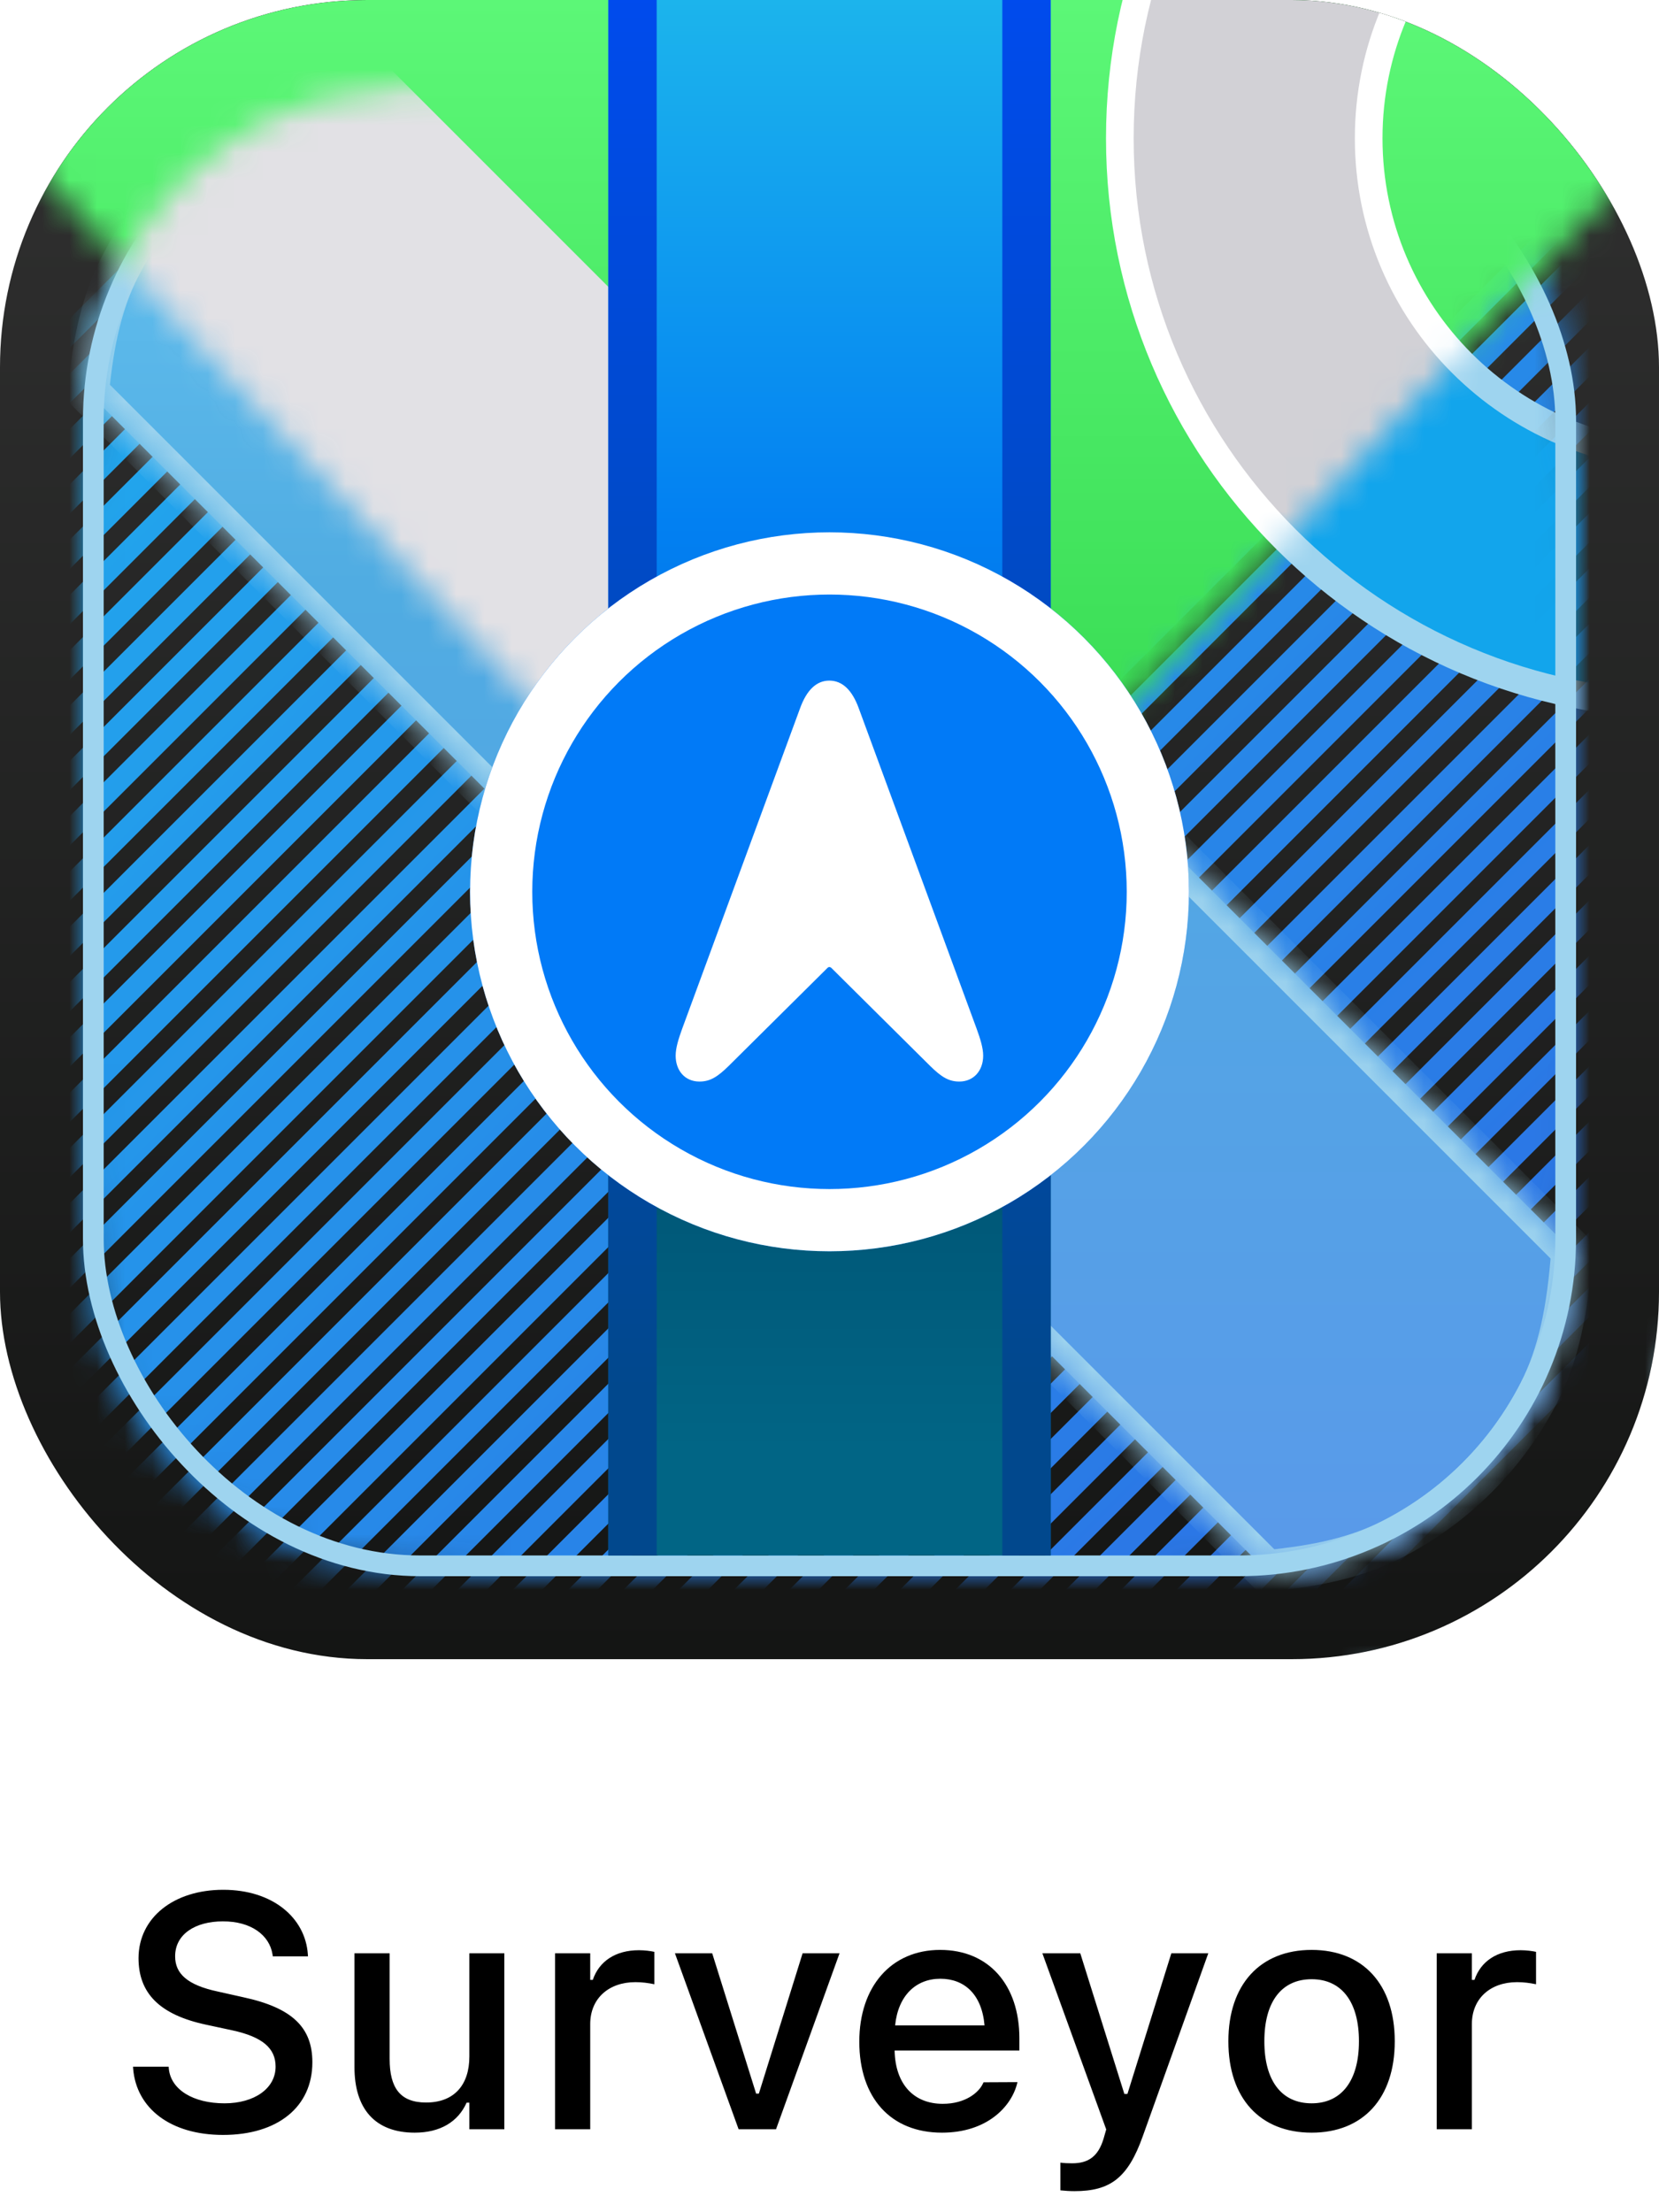 <svg width="60" height="80" viewBox="0 0 60 80" fill="none" xmlns="http://www.w3.org/2000/svg">
<g clip-path="url(#clip0_2618_9006)">
<rect width="60" height="60" rx="13.28" fill="url(#paint0_linear_2618_9006)"/>
<mask id="mask0_2618_9006" style="mask-type:alpha" maskUnits="userSpaceOnUse" x="3" y="3" width="54" height="54">
<path fill-rule="evenodd" clip-rule="evenodd" d="M4.33 9.661C3 12.271 3 15.687 3 22.52V37.48C3 44.313 3 47.729 4.33 50.339C5.499 52.634 7.366 54.501 9.661 55.67C12.271 57 15.687 57 22.52 57H37.48C44.313 57 47.729 57 50.339 55.67C52.634 54.501 54.501 52.634 55.67 50.339C57 47.729 57 44.313 57 37.48V22.52C57 15.687 57 12.271 55.67 9.661C54.501 7.366 52.634 5.499 50.339 4.33C47.729 3 44.313 3 37.48 3H22.52C15.687 3 12.271 3 9.661 4.33C7.366 5.499 5.499 7.366 4.33 9.661Z" fill="#D9D9D9"/>
</mask>
<g mask="url(#mask0_2618_9006)">
<path fill-rule="evenodd" clip-rule="evenodd" d="M-21.265 35.303L35.303 -21.265L35.834 -20.735L-20.735 35.834L-21.265 35.303ZM-20.265 36.303L36.303 -20.265L36.834 -19.735L-19.735 36.834L-20.265 36.303ZM37.303 -19.265L-19.265 37.303L-18.735 37.834L37.834 -18.735L37.303 -19.265ZM-18.265 38.303L38.303 -18.265L38.834 -17.735L-17.735 38.834L-18.265 38.303ZM39.303 -17.265L-17.265 39.303L-16.735 39.834L39.834 -16.735L39.303 -17.265ZM-16.265 40.303L40.303 -16.265L40.834 -15.735L-15.735 40.834L-16.265 40.303ZM41.303 -15.265L-15.265 41.303L-14.735 41.834L41.834 -14.735L41.303 -15.265ZM-14.265 42.303L42.303 -14.265L42.834 -13.735L-13.735 42.834L-14.265 42.303ZM43.303 -13.265L-13.265 43.303L-12.735 43.834L43.834 -12.735L43.303 -13.265ZM-12.265 44.303L44.303 -12.265L44.834 -11.735L-11.735 44.834L-12.265 44.303ZM45.303 -11.265L-11.265 45.303L-10.735 45.834L45.834 -10.735L45.303 -11.265ZM-10.265 46.303L46.303 -10.265L46.834 -9.735L-9.735 46.834L-10.265 46.303ZM47.303 -9.265L-9.265 47.303L-8.735 47.834L47.834 -8.735L47.303 -9.265ZM-8.265 48.303L48.303 -8.265L48.834 -7.735L-7.735 48.834L-8.265 48.303ZM49.303 -7.265L-7.265 49.303L-6.735 49.834L49.834 -6.735L49.303 -7.265ZM-6.265 50.303L50.303 -6.265L50.834 -5.735L-5.735 50.834L-6.265 50.303ZM51.303 -5.265L-5.265 51.303L-4.735 51.834L51.834 -4.735L51.303 -5.265ZM-4.265 52.303L52.303 -4.265L52.834 -3.735L-3.735 52.834L-4.265 52.303ZM53.303 -3.265L-3.265 53.303L-2.735 53.834L53.834 -2.735L53.303 -3.265ZM-2.265 54.303L54.303 -2.265L54.834 -1.735L-1.735 54.834L-2.265 54.303ZM55.303 -1.265L-1.265 55.303L-0.735 55.834L55.834 -0.735L55.303 -1.265ZM-0.265 56.303L56.303 -0.265L56.834 0.265L0.265 56.834L-0.265 56.303ZM57.303 0.735L0.735 57.303L1.265 57.834L57.834 1.265L57.303 0.735ZM1.735 58.303L58.303 1.735L58.834 2.265L2.265 58.834L1.735 58.303ZM59.303 2.735L2.735 59.303L3.265 59.834L59.834 3.265L59.303 2.735ZM3.735 60.303L60.303 3.735L60.834 4.265L4.265 60.834L3.735 60.303ZM61.303 4.735L4.735 61.303L5.265 61.834L61.834 5.265L61.303 4.735ZM5.735 62.303L62.303 5.735L62.834 6.265L6.265 62.834L5.735 62.303ZM63.303 6.735L6.735 63.303L7.265 63.834L63.834 7.265L63.303 6.735ZM7.735 64.303L64.303 7.735L64.834 8.265L8.265 64.834L7.735 64.303ZM65.303 8.735L8.735 65.303L9.265 65.834L65.834 9.265L65.303 8.735ZM9.735 66.303L66.303 9.735L66.834 10.265L10.265 66.834L9.735 66.303ZM67.303 10.735L10.735 67.303L11.265 67.834L67.834 11.265L67.303 10.735ZM11.735 68.303L68.303 11.735L68.834 12.265L12.265 68.834L11.735 68.303ZM69.303 12.735L12.735 69.303L13.265 69.834L69.834 13.265L69.303 12.735ZM13.735 70.303L70.303 13.735L70.834 14.265L14.265 70.834L13.735 70.303ZM71.303 14.735L14.735 71.303L15.265 71.834L71.834 15.265L71.303 14.735ZM15.735 72.303L72.303 15.735L72.834 16.265L16.265 72.834L15.735 72.303ZM73.303 16.735L16.735 73.303L17.265 73.834L73.834 17.265L73.303 16.735ZM17.735 74.303L74.303 17.735L74.834 18.265L18.265 74.834L17.735 74.303ZM75.303 18.735L18.735 75.303L19.265 75.834L75.834 19.265L75.303 18.735ZM19.735 76.303L76.303 19.735L76.834 20.265L20.265 76.834L19.735 76.303ZM77.303 20.735L20.735 77.303L21.265 77.834L77.834 21.265L77.303 20.735ZM21.735 78.303L78.303 21.735L78.834 22.265L22.265 78.834L21.735 78.303ZM79.303 22.735L22.735 79.303L23.265 79.834L79.834 23.265L79.303 22.735ZM23.735 80.303L80.303 23.735L80.834 24.265L24.265 80.834L23.735 80.303ZM81.303 24.735L24.735 81.303L25.265 81.834L81.834 25.265L81.303 24.735Z" fill="url(#paint1_linear_2618_9006)"/>
</g>
<mask id="mask1_2618_9006" style="mask-type:alpha" maskUnits="userSpaceOnUse" x="3" y="3" width="54" height="54">
<path fill-rule="evenodd" clip-rule="evenodd" d="M4.33 9.661C3 12.271 3 15.687 3 22.52V37.48C3 44.313 3 47.729 4.33 50.339C5.499 52.634 7.366 54.501 9.661 55.67C12.271 57 15.687 57 22.52 57H37.48C44.313 57 47.729 57 50.339 55.67C52.634 54.501 54.501 52.634 55.67 50.339C57 47.729 57 44.313 57 37.48V22.52C57 15.687 57 12.271 55.67 9.661C54.501 7.366 52.634 5.499 50.339 4.33C47.729 3 44.313 3 37.48 3H22.52C15.687 3 12.271 3 9.661 4.33C7.366 5.499 5.499 7.366 4.33 9.661Z" fill="#D9D9D9"/>
</mask>
<g mask="url(#mask1_2618_9006)">
<path d="M61 -15.5C72.322 -15.5 81.5 -6.322 81.5 5C81.5 16.322 72.322 25.5 61 25.5C49.678 25.5 40.5 16.322 40.5 5C40.5 -6.322 49.678 -15.5 61 -15.5ZM61 -6.5C54.649 -6.5 49.5 -1.351 49.5 5C49.5 11.351 54.649 16.5 61 16.5C67.351 16.5 72.5 11.351 72.5 5C72.5 -1.351 67.351 -6.5 61 -6.5Z" fill="#12A5EC" stroke="#9ED4EF"/>
</g>
<mask id="path-6-inside-1_2618_9006" fill="white">
<path fill-rule="evenodd" clip-rule="evenodd" d="M0 3L-4 7L0 11V3ZM3 -1.23978e-05H11.627L7.314 -4.314L3 -1.23978e-05ZM14.773 3.146L56.854 45.227C56.696 47.397 56.364 48.978 55.67 50.339C54.501 52.634 52.634 54.501 50.339 55.67C49.102 56.3 47.684 56.632 45.806 56.806L3.194 14.194C3.368 12.316 3.699 10.898 4.33 9.661C5.499 7.366 7.366 5.499 9.661 4.33C11.022 3.636 12.603 3.304 14.773 3.146ZM49 60L52.569 63.569L56.137 60H49ZM60 56.137V48.373L63.882 52.255L60 56.137Z"/>
</mask>
<path fill-rule="evenodd" clip-rule="evenodd" d="M0 3L-4 7L0 11V3ZM3 -1.23978e-05H11.627L7.314 -4.314L3 -1.23978e-05ZM14.773 3.146L56.854 45.227C56.696 47.397 56.364 48.978 55.67 50.339C54.501 52.634 52.634 54.501 50.339 55.67C49.102 56.3 47.684 56.632 45.806 56.806L3.194 14.194C3.368 12.316 3.699 10.898 4.33 9.661C5.499 7.366 7.366 5.499 9.661 4.33C11.022 3.636 12.603 3.304 14.773 3.146ZM49 60L52.569 63.569L56.137 60H49ZM60 56.137V48.373L63.882 52.255L60 56.137Z" fill="url(#paint2_linear_2618_9006)"/>
<path d="M-4 7L-4.53 6.47L-5.061 7L-4.53 7.53L-4 7ZM0 3H0.75V1.189L-0.53 2.47L0 3ZM0 11L-0.53 11.53L0.75 12.811V11H0ZM11.627 -1.23978e-05V0.75H13.438L12.158 -0.53L11.627 -1.23978e-05ZM3 -1.23978e-05L2.47 -0.53L1.189 0.75H3V-1.23978e-05ZM7.314 -4.314L7.844 -4.844L7.314 -5.374L6.783 -4.844L7.314 -4.314ZM14.773 3.146L15.303 2.615L15.061 2.373L14.718 2.398L14.773 3.146ZM56.854 45.227L57.602 45.282L57.627 44.939L57.385 44.697L56.854 45.227ZM55.67 50.339L56.339 50.679L55.67 50.339ZM50.339 55.67L49.998 55.002L50.339 55.67ZM45.806 56.806L45.276 57.337L45.525 57.586L45.876 57.553L45.806 56.806ZM3.194 14.194L2.447 14.124L2.414 14.475L2.663 14.724L3.194 14.194ZM4.33 9.661L3.661 9.321L4.33 9.661ZM9.661 4.33L10.002 4.998L9.661 4.33ZM52.569 63.569L52.038 64.099L52.569 64.629L53.099 64.099L52.569 63.569ZM49 60V59.25H47.189L48.47 60.53L49 60ZM56.137 60L56.667 60.53L57.948 59.25H56.137V60ZM60 56.137H59.25V57.948L60.53 56.667L60 56.137ZM60 48.373L60.53 47.842L59.25 46.562V48.373H60ZM63.882 52.255L64.413 52.785L64.943 52.255L64.413 51.724L63.882 52.255ZM-3.47 7.53L0.53 3.53L-0.53 2.47L-4.53 6.47L-3.47 7.53ZM0.53 10.47L-3.47 6.47L-4.53 7.53L-0.53 11.53L0.53 10.47ZM-0.75 3V11H0.75V3H-0.75ZM11.627 -0.75H3V0.75H11.627V-0.75ZM6.783 -3.783L11.097 0.53L12.158 -0.53L7.844 -4.844L6.783 -3.783ZM3.53 0.53L7.844 -3.783L6.783 -4.844L2.47 -0.53L3.53 0.53ZM14.243 3.676L56.324 45.757L57.385 44.697L15.303 2.615L14.243 3.676ZM56.339 50.679C57.097 49.19 57.44 47.495 57.602 45.282L56.106 45.172C55.951 47.299 55.63 48.766 55.002 49.998L56.339 50.679ZM50.679 56.339C53.116 55.097 55.097 53.116 56.339 50.679L55.002 49.998C53.904 52.153 52.153 53.904 49.998 55.002L50.679 56.339ZM45.876 57.553C47.803 57.374 49.325 57.029 50.679 56.339L49.998 55.002C48.878 55.573 47.565 55.89 45.737 56.06L45.876 57.553ZM46.337 56.276L3.724 13.663L2.663 14.724L45.276 57.337L46.337 56.276ZM3.661 9.321C2.972 10.675 2.626 12.197 2.447 14.124L3.94 14.263C4.11 12.435 4.427 11.122 4.998 10.002L3.661 9.321ZM9.321 3.661C6.884 4.903 4.903 6.884 3.661 9.321L4.998 10.002C6.096 7.847 7.847 6.096 10.002 4.998L9.321 3.661ZM14.718 2.398C12.505 2.56 10.81 2.903 9.321 3.661L10.002 4.998C11.235 4.37 12.701 4.049 14.828 3.894L14.718 2.398ZM53.099 63.038L49.53 59.47L48.47 60.53L52.038 64.099L53.099 63.038ZM55.607 59.47L52.038 63.038L53.099 64.099L56.667 60.53L55.607 59.47ZM49 60.75H56.137V59.25H49V60.75ZM60.75 56.137V48.373H59.25V56.137H60.75ZM59.47 48.903L63.352 52.785L64.413 51.724L60.53 47.842L59.47 48.903ZM63.352 51.724L59.47 55.607L60.53 56.667L64.413 52.785L63.352 51.724Z" fill="#9DD3EE" mask="url(#path-6-inside-1_2618_9006)"/>
<rect x="3.375" y="3.375" width="53.25" height="53.25" rx="11.825" stroke="#9ED4EF" stroke-width="0.75"/>
<mask id="mask2_2618_9006" style="mask-type:alpha" maskUnits="userSpaceOnUse" x="-10" y="-6" width="81" height="43">
<path d="M30 37L-10 -6H70.5L30 37Z" fill="#D9D9D9"/>
</mask>
<g mask="url(#mask2_2618_9006)">
<rect width="60" height="60" fill="url(#paint3_linear_2618_9006)"/>
<path d="M61 -15.5C72.322 -15.5 81.5 -6.322 81.5 5C81.5 16.322 72.322 25.5 61 25.5C49.678 25.5 40.5 16.322 40.5 5C40.5 -6.322 49.678 -15.5 61 -15.5ZM61 -6.5C54.649 -6.5 49.5 -1.351 49.5 5C49.5 11.351 54.649 16.5 61 16.5C67.351 16.5 72.5 11.351 72.5 5C72.5 -1.351 67.351 -6.5 61 -6.5Z" fill="#D2D1D6" stroke="white"/>
<mask id="mask3_2618_9006" style="mask-type:alpha" maskUnits="userSpaceOnUse" x="3" y="3" width="54" height="54">
<path fill-rule="evenodd" clip-rule="evenodd" d="M4.33 9.661C3 12.271 3 15.687 3 22.52V37.48C3 44.313 3 47.729 4.33 50.339C5.499 52.634 7.366 54.501 9.661 55.67C12.271 57 15.687 57 22.52 57H37.48C44.313 57 47.729 57 50.339 55.67C52.634 54.501 54.501 52.634 55.67 50.339C57 47.729 57 44.313 57 37.48V22.52C57 15.687 57 12.271 55.67 9.661C54.501 7.366 52.634 5.499 50.339 4.33C47.729 3 44.313 3 37.48 3H22.52C15.687 3 12.271 3 9.661 4.33C7.366 5.499 5.499 7.366 4.33 9.661Z" fill="#D9D9D9"/>
</mask>
<g mask="url(#mask3_2618_9006)">
<path d="M-4 7L7.314 -4.314L63.882 52.255L52.569 63.569L-4 7Z" fill="#E2E1E5"/>
</g>
</g>
<rect x="22" width="16" height="56.25" fill="url(#paint4_linear_2618_9006)"/>
<path d="M23.75 -2.402H36.25V56.25H38V-4H22V56.25H23.75V-2.402Z" fill="url(#paint5_linear_2618_9006)"/>
<g filter="url(#filter0_d_2618_9006)">
<circle cx="30" cy="32.25" r="13" fill="#017AF7"/>
<circle cx="30" cy="32.25" r="11.875" stroke="white" stroke-width="2.25"/>
</g>
<path d="M25.297 39.112C24.777 39.112 24.436 38.723 24.436 38.176C24.436 37.889 24.545 37.554 24.668 37.212L28.934 25.618C29.173 24.955 29.528 24.613 29.993 24.613C30.465 24.613 30.82 24.955 31.06 25.618L35.325 37.212C35.448 37.554 35.558 37.889 35.558 38.176C35.558 38.723 35.209 39.112 34.696 39.112C34.313 39.112 34.047 38.948 33.637 38.545L30.096 35.031C30.061 34.99 30.027 34.97 29.993 34.97C29.966 34.97 29.932 34.99 29.898 35.031L26.356 38.545C25.946 38.948 25.68 39.112 25.297 39.112Z" fill="white"/>
</g>
<path d="M8.068 77.205C6.158 77.205 4.934 76.238 4.816 74.814L4.811 74.738H6.1L6.105 74.803C6.176 75.57 6.99 76.062 8.121 76.062C9.199 76.062 9.967 75.523 9.967 74.738V74.732C9.967 74.082 9.51 73.66 8.391 73.42L7.465 73.221C5.748 72.857 5.01 72.061 5.01 70.812V70.807C5.016 69.348 6.281 68.34 8.074 68.34C9.867 68.34 11.039 69.353 11.133 70.666L11.139 70.748H9.867L9.855 70.672C9.744 69.981 9.082 69.477 8.057 69.482C7.066 69.482 6.334 69.945 6.334 70.742V70.748C6.334 71.375 6.779 71.785 7.875 72.019L8.795 72.225C10.57 72.606 11.297 73.32 11.297 74.574V74.58C11.297 76.197 10.037 77.205 8.068 77.205ZM15 77.123C13.565 77.123 12.82 76.262 12.82 74.756V70.637H14.092V74.457C14.092 75.512 14.479 76.033 15.41 76.033C16.43 76.033 16.975 75.394 16.975 74.369V70.637H18.24V77H16.975V76.039H16.875C16.57 76.725 15.926 77.123 15 77.123ZM20.074 77V70.637H21.346V71.598H21.439C21.668 70.924 22.26 70.525 23.109 70.525C23.314 70.525 23.537 70.555 23.666 70.584V71.756C23.438 71.709 23.221 71.68 22.98 71.68C22.008 71.68 21.346 72.277 21.346 73.197V77H20.074ZM26.713 77L24.41 70.637H25.758L27.346 75.711H27.445L29.027 70.637H30.363L28.066 77H26.713ZM34.066 77.123C32.203 77.123 31.078 75.852 31.078 73.836V73.83C31.078 71.844 32.227 70.514 34.002 70.514C35.777 70.514 36.867 71.797 36.867 73.707V74.152H32.355C32.379 75.371 33.047 76.08 34.096 76.08C34.91 76.08 35.397 75.676 35.549 75.348L35.572 75.301L36.797 75.295L36.785 75.348C36.574 76.186 35.695 77.123 34.066 77.123ZM34.008 71.557C33.141 71.557 32.484 72.148 32.373 73.244H35.607C35.508 72.107 34.869 71.557 34.008 71.557ZM38.859 79.238C38.701 79.238 38.514 79.227 38.35 79.209V78.207C38.473 78.225 38.631 78.231 38.777 78.231C39.369 78.231 39.721 77.978 39.914 77.334L40.008 77.006L37.699 70.637H39.07L40.664 75.723H40.775L42.363 70.637H43.699L41.332 77.246C40.793 78.769 40.148 79.238 38.859 79.238ZM47.438 77.123C45.568 77.123 44.426 75.875 44.426 73.824V73.812C44.426 71.768 45.574 70.514 47.438 70.514C49.295 70.514 50.443 71.762 50.443 73.812V73.824C50.443 75.875 49.301 77.123 47.438 77.123ZM47.438 76.062C48.527 76.062 49.148 75.231 49.148 73.824V73.812C49.148 72.4 48.527 71.574 47.438 71.574C46.342 71.574 45.727 72.4 45.727 73.812V73.824C45.727 75.236 46.342 76.062 47.438 76.062ZM51.961 77V70.637H53.232V71.598H53.326C53.555 70.924 54.147 70.525 54.996 70.525C55.201 70.525 55.424 70.555 55.553 70.584V71.756C55.324 71.709 55.107 71.68 54.867 71.68C53.895 71.68 53.232 72.277 53.232 73.197V77H51.961Z" fill="black"/>
<defs>
<filter id="filter0_d_2618_9006" x="15" y="17.25" width="30" height="30" filterUnits="userSpaceOnUse" color-interpolation-filters="sRGB">
<feFlood flood-opacity="0" result="BackgroundImageFix"/>
<feColorMatrix in="SourceAlpha" type="matrix" values="0 0 0 0 0 0 0 0 0 0 0 0 0 0 0 0 0 0 127 0" result="hardAlpha"/>
<feOffset/>
<feGaussianBlur stdDeviation="1"/>
<feComposite in2="hardAlpha" operator="out"/>
<feColorMatrix type="matrix" values="0 0 0 0 0 0 0 0 0 0 0 0 0 0 0 0 0 0 0.25 0"/>
<feBlend mode="normal" in2="BackgroundImageFix" result="effect1_dropShadow_2618_9006"/>
<feBlend mode="normal" in="SourceGraphic" in2="effect1_dropShadow_2618_9006" result="shape"/>
</filter>
<linearGradient id="paint0_linear_2618_9006" x1="30" y1="0" x2="30" y2="60" gradientUnits="userSpaceOnUse">
<stop stop-color="#313131"/>
<stop offset="1" stop-color="#141514"/>
</linearGradient>
<linearGradient id="paint1_linear_2618_9006" x1="0.052" y1="0.052" x2="59.949" y2="59.949" gradientUnits="userSpaceOnUse">
<stop offset="0.125" stop-color="#21A8ED"/>
<stop offset="0.895" stop-color="#2C72E5"/>
</linearGradient>
<linearGradient id="paint2_linear_2618_9006" x1="29.941" y1="-4.314" x2="29.941" y2="63.569" gradientUnits="userSpaceOnUse">
<stop offset="0.114" stop-color="#65C3F1"/>
<stop offset="0.376" stop-color="#50ACE2"/>
<stop offset="1" stop-color="#5B96EB"/>
</linearGradient>
<linearGradient id="paint3_linear_2618_9006" x1="30" y1="0" x2="30" y2="60" gradientUnits="userSpaceOnUse">
<stop stop-color="#5CF777"/>
<stop offset="1" stop-color="#0EBC29"/>
</linearGradient>
<linearGradient id="paint4_linear_2618_9006" x1="30" y1="0" x2="30" y2="56.25" gradientUnits="userSpaceOnUse">
<stop stop-color="#1CB4EC"/>
<stop offset="0.336" stop-color="#0280F2"/>
<stop offset="0.5" stop-color="#0070E0"/>
<stop offset="0.563" stop-color="#004E6D"/>
<stop offset="0.751" stop-color="#005676"/>
<stop offset="0.933" stop-color="#016585"/>
</linearGradient>
<linearGradient id="paint5_linear_2618_9006" x1="30" y1="-4" x2="30" y2="56.25" gradientUnits="userSpaceOnUse">
<stop offset="0.055" stop-color="#004BEE"/>
<stop offset="0.9" stop-color="#01488D"/>
</linearGradient>
<clipPath id="clip0_2618_9006">
<rect width="60" height="60" rx="13.28" fill="white"/>
</clipPath>
</defs>
</svg>
